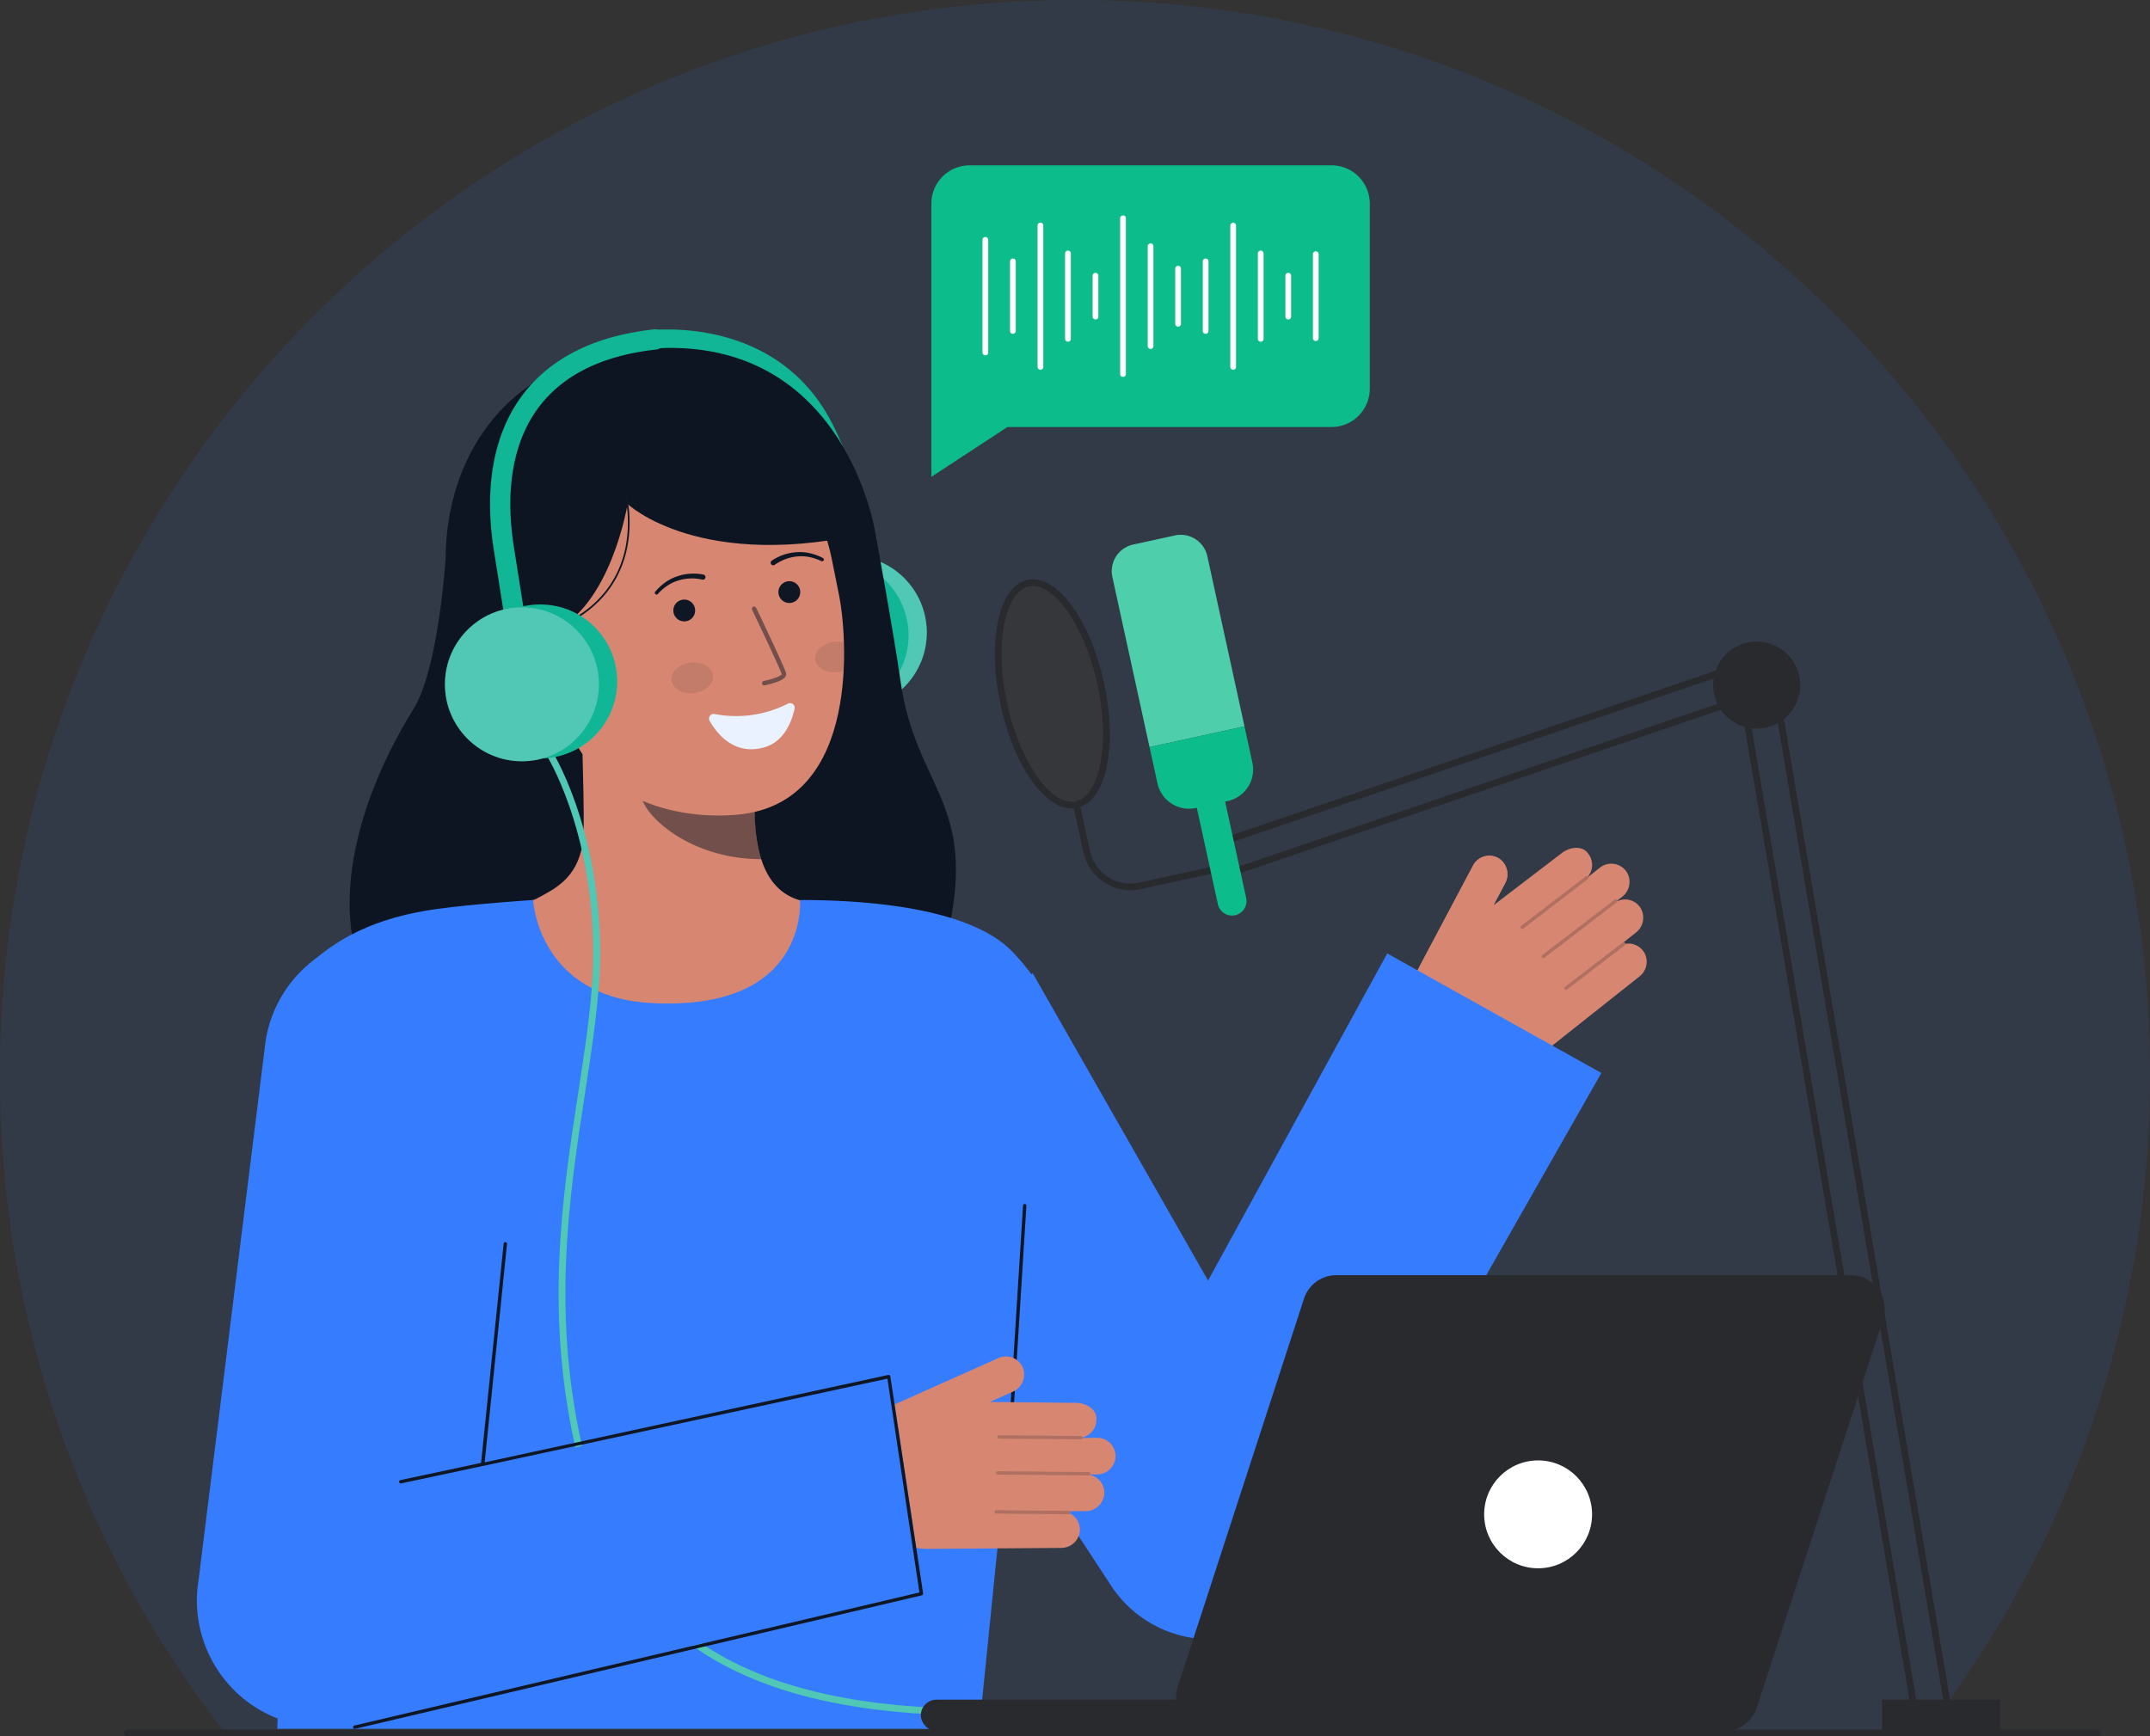 <svg id="Layer_1" data-name="Layer 1" xmlns="http://www.w3.org/2000/svg" viewBox="0 0 636.369 514.039"><rect x="0" y="0" width="636.369" height="514.039" fill="#333333" stroke="none"/><path d="M419.977,286.468l16.046-30.26a5.422,5.422,0,0,1,7.745-2,5.609,5.609,0,0,1,1.7,7.329l-3.441,6.489,20.186-15.438c2.215-1.755,6.055-2.493,7.86.12a5.419,5.419,0,0,1-.014,6.746.347.347,0,0,1,.059.056.418.418,0,0,1,.028.056l3.415-2.707a5.425,5.425,0,0,1,8.222,1.832,5.548,5.548,0,0,1-1.647,6.787l-1.453,1.152a.491.491,0,0,1,.011.175,5.419,5.419,0,0,1,6.779,1.821,5.592,5.592,0,0,1-1.3,7.482l-3.609,2.861a.5.5,0,0,1,.418.186.493.493,0,0,1,.093.263,5.424,5.424,0,0,1,5.835,3.039,5.544,5.544,0,0,1-1.708,6.666L454.75,313.261a27.292,27.292,0,0,1-30.423,2.351h0a18.01,18.01,0,0,1-7.024-24.1Z" fill="#E98862"></path><g opacity="0.2"><path d="M450.153,274.83a.5.5,0,0,0,.694.084l19.178-14.706a.5.5,0,0,0-.609-.793l-19.178,14.7a.5.5,0,0,0-.092.7Z" fill="#0c0c0c"></path></g><g opacity="0.2"><path d="M456.405,283.467a.5.5,0,0,0,.694.084l21.4-16.412a.5.5,0,0,0,.092-.7.517.517,0,0,0-.7-.092l-21.4,16.411a.5.5,0,0,0-.092.7Z" fill="#0c0c0c"></path></g><g opacity="0.2"><path d="M463.123,292.861a.5.5,0,0,0,.694.083l17.073-13.091a.5.5,0,0,0-.609-.793l-17.073,13.091a.5.5,0,0,0-.092.7Z" fill="#0c0c0c"></path></g><path d="M419.977,286.468l16.046-30.26a5.422,5.422,0,0,1,7.745-2,5.609,5.609,0,0,1,1.7,7.329l-3.441,6.489-5.349,11.715" fill="#E98862"></path><path d="M305.678,288.144,357.567,379.1,410.6,282.264l63.375,35.383L388.655,467.568a35.566,35.566,0,0,1-11.25,11.978,35.045,35.045,0,0,1-48.52-10.1l-.438-.669-91-138.864Z" fill="#367cff"></path><path d="M253.594,184.752a3,3,0,0,0,2.44-2.22c.257-1.005,6.131-24.983-9.312-56.359-16.728-33.986-55.41-28.3-55.8-28.243a3,3,0,0,0,.931,5.928h0c1.412-.219,34.733-5.006,49.485,24.966,14.473,29.406,8.94,51.994,8.883,52.219a3,3,0,0,0,3.372,3.709Z" fill="#0cbc8b"></path><circle cx="251.531" cy="187.263" r="22.79" fill="#0cbc8b"></circle><circle cx="251.531" cy="187.263" r="22.79" fill="#fff" opacity="0.3"></circle><circle cx="246.13" cy="188.115" r="22.79" fill="#0cbc8b"></circle><path d="M131.863,165.859s-2.146,32.216-9.394,43.9c-20.866,33.648-26.911,71.5-6.016,91.277S270.624,321.091,280.72,275.6c8.5-38.294-9.741-42.412-14.18-74-2.008-14.294-7.533-44.267-7.533-44.267" fill="#0a0a0a"></path><path id="sk" d="M246.223,268.935c-.23-.03-2.783,42.33-51.994,38.637-34.068-2.552-46.215-38.7-46.995-38.7,3.673-.781,9.858-1.916,11.49-2.786,5.364-2.883,12-5.882,13.731-16.3,1-6-.694-36.722-.174-42.8l52.294,11.672c-.73,12.83-5.845,42.575,12.08,47.839C239.638,267.374,242.85,268.174,246.223,268.935Z" fill="#E98862"></path><path id="sh" d="M225.308,254.347a37.911,37.911,0,0,1-1.573-8.116,86.576,86.576,0,0,1,.342-18.878,57.328,57.328,0,0,1-28.9-12.662c-.971,3.586-6.312,19.255-4.833,22.664C193.137,243.8,206.271,254.347,225.308,254.347Z" fill="#0c0c0c" opacity="0.5"></path><path d="M218.546,241.149c-20.618,2-47.294-6.252-52.82-33.708l-4.986-24.774c-5.526-27.456,4.415-52.617,30.266-57.82h0c25.852-5.2,49.654,13.166,55.181,40.622l2.207,10.968C250.514,186.972,255.331,237.59,218.546,241.149Z" fill="#E98862"></path><ellipse cx="204.904" cy="200.663" rx="6.187" ry="4.538" transform="translate(-22.331 25.69) rotate(-6.804)" fill="#0c0c0c" opacity="0.1"></ellipse><path d="M241.292,195.221c.3,2.485,3.295,4.172,6.688,3.772a8.542,8.542,0,0,0,1.724-.391c.157-2.963.167-5.814.08-8.453a7.805,7.805,0,0,0-2.884-.169C243.507,190.381,241,192.725,241.292,195.221Z" fill="#0c0c0c" opacity="0.1"></path><path d="M226.3,202.9l.05-.008a29.031,29.031,0,0,0,3.1-.827c1.518-.508,3.5-1.342,3.228-2.715-.314-1.565-8-17.582-8.872-19.4a.666.666,0,1,0-1.2.577c3.277,6.821,8.555,18.035,8.767,19.089-.166.491-2.684,1.45-5.283,1.974a.665.665,0,0,0,.212,1.313Z" fill="#0c0c0c" opacity="0.5"></path><path d="M140.113,191.56l23.176-4.527c17.507-7.321,22.474-37.832,22.474-37.832s21.606,20.576,73.244,8.133c0,0-11.217-72.085-87.464-50.2-24.586,7.055-42,32.114-39.41,65.307C133.947,195.7,140.113,191.56,140.113,191.56Z" fill="#0a0a0a"></path><path d="M169.015,215.483c-7.856,1.581-15.916-5.542-17.5-13.4s3.915-13.471,11.771-15.052l5.108,4.449,7.373,22.641Z" fill="#E98862"></path><path d="M229.375,167.178a13.631,13.631,0,0,1,6.663-2.448,12.055,12.055,0,0,1,3.6.2,14.577,14.577,0,0,1,3.451,1.169l.034.016a.509.509,0,0,0,.433-.922,15.66,15.66,0,0,0-3.675-1.383,13.224,13.224,0,0,0-3.937-.349,14.991,14.991,0,0,0-7.5,2.5.764.764,0,1,0,.86,1.264l.018-.013Z" fill="#0c0c0c"></path><path d="M208.2,170.1a15.007,15.007,0,0,0-7.888.558,13.227,13.227,0,0,0-3.5,1.829,15.67,15.67,0,0,0-2.866,2.685.509.509,0,0,0,.752.686l.027-.028a14.559,14.559,0,0,1,2.74-2.4,12.025,12.025,0,0,1,3.254-1.563,13.611,13.611,0,0,1,7.092-.289l.058.014a.764.764,0,0,0,.36-1.485Z" fill="#0c0c0c"></path><path d="M163.305,186.653c15.579-5.8,20.749-16.558,22.341-24.564a39.037,39.037,0,0,0-.283-16.135l-.482.132a38.529,38.529,0,0,1,.272,15.924c-1.572,7.874-6.668,18.461-22.023,24.175Z" fill="#0c0c0c"></path><path id="b_1_b" d="M193.311,296.983c-34.092-1.607-35.527-30.544-35.527-30.544s-16.892,1.092-28.121,2.611c-18.384,2.488-30.512,8.722-40.163,18.373-8.979,8.978-14.445,18.692-8.661,80.711,4.189,44.9,1.241,143.679,1.241,143.679H289.83s14.507-142.7,16.227-162.911c3.282-38.589,12.555-47.108-6.233-66.986-13.625-14.416-48.8-15.477-62.958-15.474C236.635,266.442,239.739,299.171,193.311,296.983Z" fill="#367cff"></path><path d="M289.288,507.839c-87.974,0-109.151-38.55-118.263-76.26-10.081-41.715-4.632-77.156.176-108.426,2.256-14.674,4.387-28.533,4.387-40.889,0-37.121-14.017-59.09-14.159-59.307l1.676-1.092c.145.222,14.483,22.644,14.483,60.4,0,12.508-2.142,26.442-4.41,41.193-4.78,31.087-10.2,66.321-.209,107.652,8.93,36.953,29.732,74.73,116.319,74.73Z" fill="#0cbc8b"></path><path d="M289.288,507.839c-87.974,0-109.151-38.55-118.263-76.26-10.081-41.715-4.632-77.156.176-108.426,2.256-14.674,4.387-28.533,4.387-40.889,0-37.121-14.017-59.09-14.159-59.307l1.676-1.092c.145.222,14.483,22.644,14.483,60.4,0,12.508-2.142,26.442-4.41,41.193-4.78,31.087-10.2,66.321-.209,107.652,8.93,36.953,29.732,74.73,116.319,74.73Z" fill="#fff" opacity="0.3"></path><path d="M302.8,356.907a.5.5,0,0,1,1,.063L299.614,423.8a.5.5,0,0,1-.459.467.561.561,0,0,1-.071,0,.5.5,0,0,1-.468-.53" fill="#0c0c0c"></path><path d="M264.272,416l31.274-13.967a5.42,5.42,0,0,1,7.336,3.19,5.608,5.608,0,0,1-3.173,6.821l-6.706,3,25.411.261c2.826-.02,6.307,1.762,6.12,4.934a5.417,5.417,0,0,1-4.164,5.306.369.369,0,0,1,.012.081.456.456,0,0,1-.013.062l4.358-.032a5.425,5.425,0,0,1,5.352,6.506,5.548,5.548,0,0,1-5.476,4.334l-1.854.014a.483.483,0,0,1-.1.144,5.419,5.419,0,0,1,4.222,5.608,5.593,5.593,0,0,1-5.63,5.1l-4.606.033a.467.467,0,0,1,.127.668,5.425,5.425,0,0,1,2.727,5.987,5.546,5.546,0,0,1-5.449,4.2l-38.86.277a27.292,27.292,0,0,1-25.422-16.876h0a18.011,18.011,0,0,1,9.3-23.318Z" fill="#E98862"></path><g opacity="0.2"><path d="M295.216,425.4a.5.5,0,0,0,.5.493l24.166.218a.5.5,0,0,0,.009-1l-24.166-.218a.5.5,0,0,0-.5.5Z" fill="#0c0c0c"></path></g><g opacity="0.2"><path d="M294.826,436.058a.5.5,0,0,0,.5.492l26.969.243a.5.5,0,0,0,.5-.5.519.519,0,0,0-.5-.5l-26.969-.243a.5.5,0,0,0-.5.5Z" fill="#0c0c0c"></path></g><g opacity="0.2"><path d="M294.337,447.6a.5.5,0,0,0,.5.493l21.513.194a.5.5,0,0,0,.009-1l-21.513-.195a.5.5,0,0,0-.5.5Z" fill="#0c0c0c"></path></g><path id="b_4_b" d="M273.223,471.679,99.836,511.093a37.5,37.5,0,0,1-41.038-43.5l19.842-159.6A37.5,37.5,0,1,1,152.6,320.432l-9.555,114.235L263.51,407.406Z" fill="#367cff"></path><g id="b_4_st"><path d="M118.669,439.159a.5.5,0,0,1-.073-1l24.161-5.158a.494.494,0,0,1,.569.42.5.5,0,0,1-.421.568l-24.161,5.159A.474.474,0,0,1,118.669,439.159Z" fill="#0c0c0c"></path></g><g id="b_4_st-2" data-name="b_4_st"><path d="M105.038,511.813a.5.5,0,0,1-.065-1l167.162-39.371-9.471-63.3L142.919,434a.51.51,0,0,1-.426-.148.5.5,0,0,1-.134-.431l6.717-65.27a.492.492,0,0,1,.576-.41.5.5,0,0,1,.41.576l-6.6,64.6,119.434-25.871a.5.5,0,0,1,.618.362l9.713,64.273a.5.5,0,0,1-.353.6L105.1,511.809A.482.482,0,0,1,105.038,511.813Z" fill="#0c0c0c"></path></g><path d="M233.211,208.314a33.814,33.814,0,0,1-21.721,3.061,1.369,1.369,0,0,0-1.451,2.009c2.2,3.877,7.418,10.5,16.37,7.8,5.78-1.744,7.965-7.691,8.775-11.369A1.368,1.368,0,0,0,233.211,208.314Z" fill="#fff"></path><circle cx="233.63" cy="175.284" r="3.237" fill="#0c0c0c"></circle><circle cx="202.526" cy="180.73" r="3.237" fill="#0c0c0c"></circle><path d="M154.921,199.05a3,3,0,0,0,2.5-3.431l-5.329-33.756c-2.711-17.177-.1-31.538,7.537-41.53,7.243-9.471,18.888-15.139,34.6-16.853a3,3,0,0,0-.65-5.965c-17.409,1.893-30.437,8.347-38.716,19.173-8.663,11.328-11.671,27.272-8.7,46.11l5.328,33.756A3,3,0,0,0,154.921,199.05Z" fill="#0cbc8b"></path><circle cx="159.883" cy="201.729" r="22.79" fill="#0cbc8b"></circle><circle cx="154.482" cy="202.582" r="22.79" fill="#0cbc8b"></circle><circle cx="154.482" cy="202.582" r="22.79" fill="#fff" opacity="0.3"></circle><path d="M636.369,318.177a316.764,316.764,0,0,1-66.317,194.446H66.317A316.77,316.77,0,0,1,0,318.177C0,142.447,142.461,0,318.192,0S636.369,142.447,636.369,318.177Z" fill="#367cff" opacity="0.1"></path><path d="M348.591,499.33l37.372-114.88a10.054,10.054,0,0,1,9.562-6.945H547.782a10.056,10.056,0,0,1,9.562,13.166L519.971,505.552a10.055,10.055,0,0,1-9.562,6.944H358.153A10.055,10.055,0,0,1,348.591,499.33Z" fill="#292a2e"></path><rect x="272.558" y="503.181" width="111.117" height="9.315" rx="4.598" fill="#292a2e"></rect><circle cx="455.259" cy="448.313" r="15.969" fill="#fff"></circle><circle cx="519.956" cy="202.811" r="12.894" fill="#292a2e"></circle><rect x="550.454" y="199.15" width="2" height="316.109" transform="translate(-51.902 97.094) rotate(-9.612)" fill="#292a2e"></rect><rect x="540.454" y="199.15" width="2" height="316.109" transform="translate(-52.043 95.424) rotate(-9.612)" fill="#292a2e"></rect><rect x="355.075" y="221.905" width="168.355" height="2" transform="translate(-48.365 153.203) rotate(-18.771)" fill="#292a2e"></rect><rect x="355.075" y="231.905" width="168.355" height="2" transform="translate(-51.583 153.735) rotate(-18.771)" fill="#292a2e"></rect><ellipse cx="311.468" cy="205.431" rx="14.653" ry="33.548" transform="translate(-36.649 71.159) rotate(-12.315)" fill="#292a2e"></ellipse><g opacity="0.06"><ellipse cx="311.468" cy="205.431" rx="14.653" ry="33.548" transform="translate(-36.649 71.159) rotate(-12.315)" fill="#fff"></ellipse></g><path d="M341.6,159.185h12.674a8.042,8.042,0,0,1,8.042,8.042v51.555a0,0,0,0,1,0,0H333.562a0,0,0,0,1,0,0V167.227a8.042,8.042,0,0,1,8.042-8.042Z" transform="translate(-32.301 78.56) rotate(-12.315)" fill="#0cbc8b"></path><g opacity="0.27"><path d="M341.6,159.185h12.674a8.042,8.042,0,0,1,8.042,8.042v51.555a0,0,0,0,1,0,0H333.562a0,0,0,0,1,0,0V167.227a8.042,8.042,0,0,1,8.042-8.042Z" transform="translate(-32.301 78.56) rotate(-12.315)" fill="#fff"></path></g><path d="M342.108,217.86h28.757a0,0,0,0,1,0,0v10.986a9.555,9.555,0,0,1-9.555,9.555h-9.647a9.555,9.555,0,0,1-9.555-9.555V217.86A0,0,0,0,1,342.108,217.86Z" transform="translate(-40.454 81.283) rotate(-12.315)" fill="#0cbc8b"></path><path d="M317.21,239.358c-8.174,0-17.162-12.848-21.035-30.589-1.94-8.886-2.249-17.587-.87-24.5,1.435-7.194,4.558-11.666,8.8-12.591,8.58-1.867,18.529,11.488,22.661,30.414h0c4.132,18.927.651,35.219-7.924,37.092A7.638,7.638,0,0,1,317.21,239.358ZM305.723,173.5a5.6,5.6,0,0,0-1.2.128c-3.362.734-6.008,4.754-7.259,11.029-1.326,6.648-1.02,15.059.863,23.682,3.762,17.235,13.04,30.467,20.28,28.886s10.16-17.474,6.4-34.71C321.249,186.22,312.75,173.5,305.723,173.5Z" fill="#292a2e"></path><path d="M334.622,263.549a14.3,14.3,0,0,1-13.941-11.23l-3.034-13.9,1.954-.427,3.034,13.9a12.273,12.273,0,0,0,14.607,9.372L362.27,255.8l.426,1.954-25.027,5.464A14.273,14.273,0,0,1,334.622,263.549Z" fill="#292a2e"></path><path d="M356.858,229.887h8.577a0,0,0,0,1,0,0v37.252a4.288,4.288,0,0,1-4.288,4.288h0a4.288,4.288,0,0,1-4.288-4.288V229.887A0,0,0,0,1,356.858,229.887Z" transform="translate(-45.152 82.796) rotate(-12.315)" fill="#0cbc8b"></path><rect x="557.075" y="503.181" width="34.857" height="9.858" fill="#292a2e"></rect><path d="M394.09,126.418H298.182l-22.513,14.745V60.288A11.347,11.347,0,0,1,287.016,48.94H394.09a11.348,11.348,0,0,1,11.348,11.348V115.07A11.348,11.348,0,0,1,394.09,126.418Z" fill="#0cbc8b"></path><path d="M291.65,105.209a.851.851,0,0,1-.85-.85V71a.85.85,0,1,1,1.7,0v33.36A.85.85,0,0,1,291.65,105.209Z" fill="#fff"></path><path d="M307.951,109.46a.851.851,0,0,1-.85-.85V66.748a.85.85,0,0,1,1.7,0V108.61A.85.85,0,0,1,307.951,109.46Z" fill="#fff"></path><path d="M389.456,100.958a.85.85,0,0,1-.85-.85V75.25a.85.85,0,0,1,1.7,0v24.858A.849.849,0,0,1,389.456,100.958Z" fill="#fff"></path><path d="M299.8,98.833a.85.85,0,0,1-.85-.85V77.375a.85.85,0,1,1,1.7,0V97.983A.851.851,0,0,1,299.8,98.833Z" fill="#fff"></path><path d="M324.252,94.582a.851.851,0,0,1-.85-.85V81.626a.85.85,0,0,1,1.7,0V93.732A.85.85,0,0,1,324.252,94.582Z" fill="#fff"></path><path d="M316.1,101.171a.85.85,0,0,1-.85-.85V75.037a.85.85,0,0,1,1.7,0v25.284A.851.851,0,0,1,316.1,101.171Z" fill="#fff"></path><path d="M365.005,109.46a.851.851,0,0,1-.851-.85V66.748a.851.851,0,0,1,1.7,0V108.61A.851.851,0,0,1,365.005,109.46Z" fill="#fff"></path><path d="M356.854,98.833a.85.85,0,0,1-.85-.85V77.375a.85.85,0,1,1,1.7,0V97.983A.85.85,0,0,1,356.854,98.833Z" fill="#fff"></path><path d="M381.306,94.582a.85.85,0,0,1-.85-.85V81.626a.85.85,0,0,1,1.7,0V93.732A.85.85,0,0,1,381.306,94.582Z" fill="#fff"></path><path d="M373.155,101.171a.85.85,0,0,1-.85-.85V75.037a.85.85,0,0,1,1.7,0v25.284A.85.85,0,0,1,373.155,101.171Z" fill="#fff"></path><path d="M348.7,96.707a.85.85,0,0,1-.85-.85V79.5a.851.851,0,0,1,1.7,0V95.857A.85.85,0,0,1,348.7,96.707Z" fill="#fff"></path><path d="M340.553,103.3a.85.85,0,0,1-.85-.85V72.912a.85.85,0,0,1,1.7,0v29.534A.851.851,0,0,1,340.553,103.3Z" fill="#fff"></path><path d="M332.4,111.585a.849.849,0,0,1-.85-.85V64.623a.85.85,0,1,1,1.7,0v46.112A.85.85,0,0,1,332.4,111.585Z" fill="#fff"></path><path d="M620.712,514.039h-583a1,1,0,1,1,0-2h583a1,1,0,0,1,0,2Z" fill="#292a2e"></path></svg>